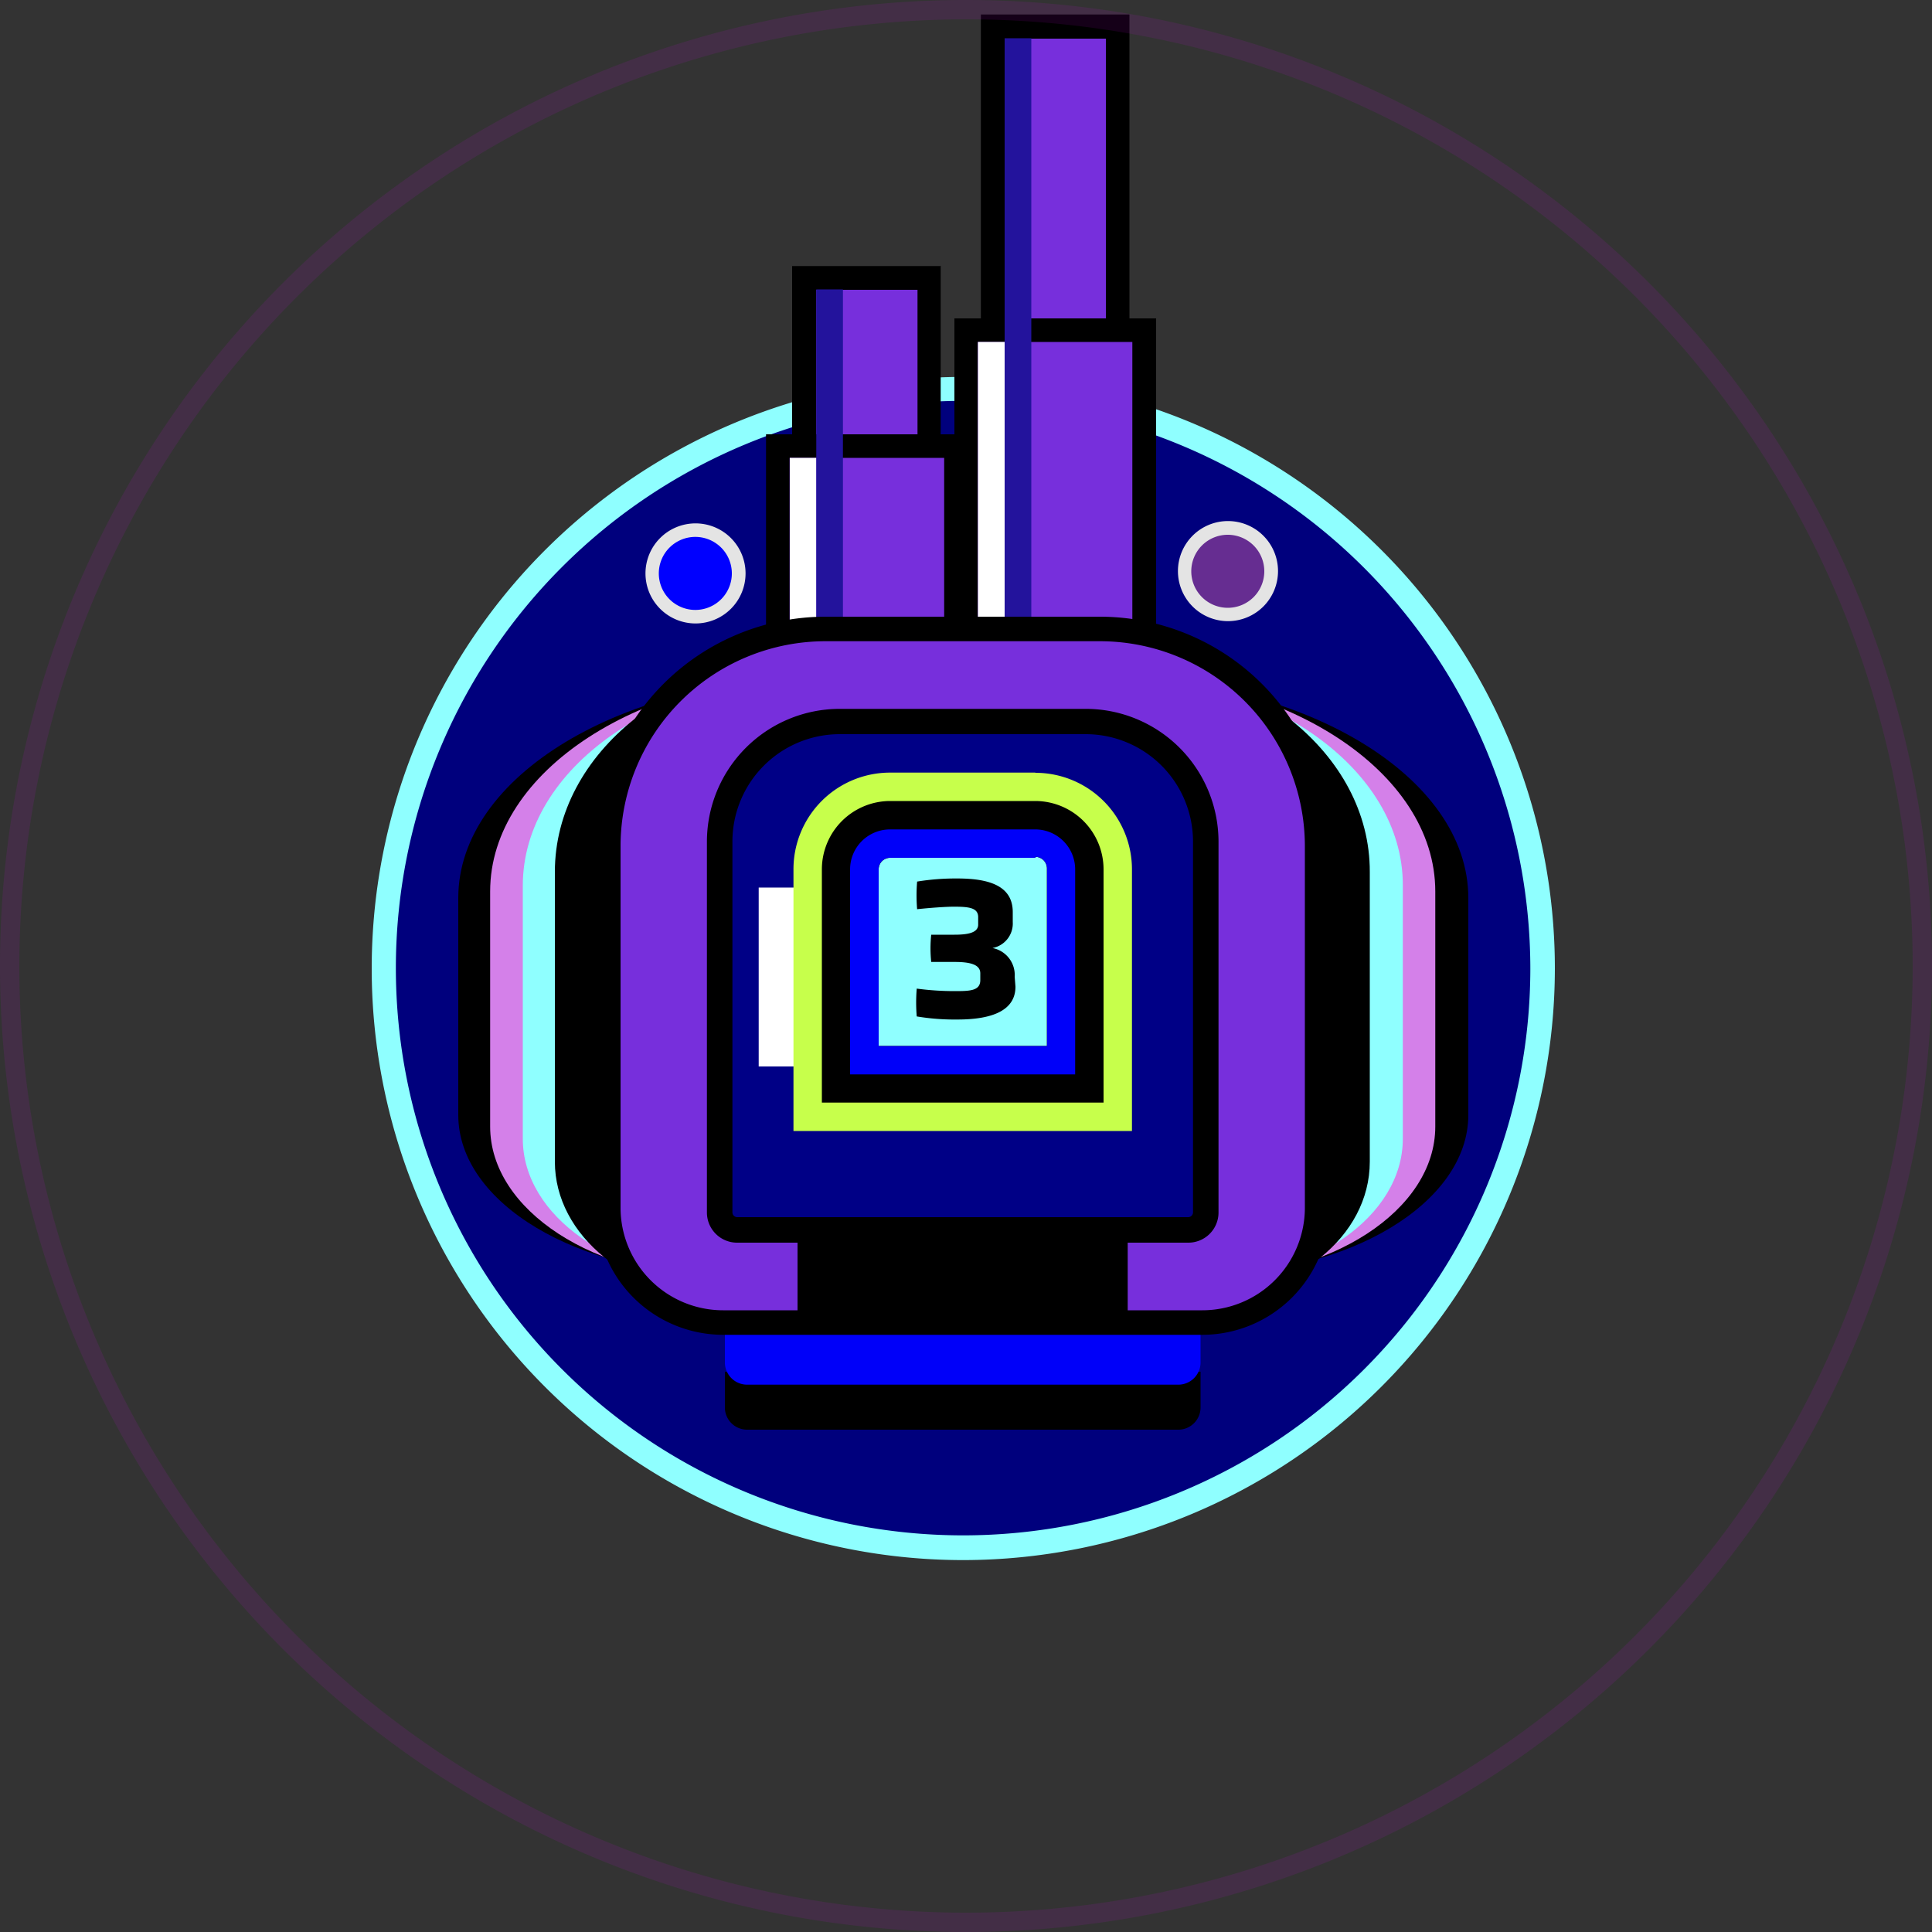 <svg xmlns="http://www.w3.org/2000/svg" viewBox="0 0 100 100"><rect x="0" y="0" width="100" height="100" fill="#333333" stroke="none"/><defs><style>.cls-1{isolation:isolate;}.cls-2{fill:#00007d;}.cls-3{fill:#8fffff;}.cls-4{fill:blue;}.cls-5{fill:#e4e4e4;}.cls-6{fill:#662d91;}.cls-7{fill:#772fdc;}.cls-8{fill:#fff;}.cls-9{mix-blend-mode:multiply;}.cls-10{fill:#23139c;}.cls-11{fill:#0000f9;}.cls-12{fill:#d480e9;}.cls-13{fill:#000086;}.cls-14{fill:#c7ff4b;}.cls-15{opacity:0.1;}.cls-16{fill:#da00f9;}</style></defs><title>cpt-andromeda-frame-2</title><g class="cls-1"><g id="Layer_2" data-name="Layer 2"><g id="Towers"><g id="cpt-andromeda-frame-2"><g id="tower-tier-3-shot-frame-2"><g id="foundation"><circle class="cls-2" cx="49.86" cy="50.14" r="29.99"/><path class="cls-3" d="M49.86,80.75A30.62,30.62,0,1,1,80.48,50.14,30.65,30.65,0,0,1,49.86,80.75Zm0-60A29.36,29.36,0,1,0,79.21,50.14,29.39,29.39,0,0,0,49.86,20.78Z"/></g><g id="lights"><g id="left-light"><circle class="cls-4" cx="35.95" cy="29.68" r="2.24"/><path class="cls-5" d="M36,32.27a2.59,2.59,0,1,1,2.59-2.59A2.59,2.59,0,0,1,36,32.27Zm0-4.48a1.89,1.89,0,1,0,1.88,1.89A1.89,1.89,0,0,0,36,27.79Z"/></g><g id="right-light"><circle class="cls-6" cx="63.56" cy="29.57" r="2.24"/><path class="cls-5" d="M63.56,32.15a2.59,2.59,0,1,1,2.59-2.58A2.59,2.59,0,0,1,63.56,32.15Zm0-4.47a1.89,1.89,0,1,0,1.88,1.89A1.89,1.89,0,0,0,63.56,27.68Z"/></g></g><g id="double-barrel"><g id="left-barrel"><rect class="cls-7" x="41.64" y="14.37" width="6.46" height="9.11"/><path d="M47.49,15v7.88H42.25V15h5.24m1.23-1.23H41V24.09h7.69V13.75Z"/><rect class="cls-7" x="40.26" y="23.09" width="9.22" height="10.67"/><path d="M48.87,23.7v9.45h-8V23.7h8m1.22-1.22H39.65V34.37H50.09V22.48Z"/><rect class="cls-8" x="40.88" y="23.7" width="1.38" height="8.77"/><g class="cls-9"><rect class="cls-10" x="42.25" y="14.98" width="1.38" height="17.5"/></g></g><g id="right-barrel"><rect class="cls-7" x="51.38" y="1.37" width="6.46" height="16.11"/><path d="M57.24,2V16.86H52V2h5.24M58.46.75H50.77V18.09h7.69V.75Z"/><rect class="cls-7" x="50.01" y="17.09" width="9.22" height="16.67"/><path d="M58.61,17.7V33.15h-8V17.7h8m1.23-1.22H49.4V34.37H59.84V16.48Z"/><rect class="cls-8" x="50.62" y="17.7" width="1.38" height="14.77"/><g class="cls-9"><rect class="cls-10" x="52" y="1.98" width="1.38" height="30.5"/></g></g></g><g id="base"><path d="M37.52,71H62.14a0,0,0,0,1,0,0v1.85A1.15,1.15,0,0,1,61,74H38.67a1.15,1.15,0,0,1-1.15-1.15V71a0,0,0,0,1,0,0Z"/><path class="cls-11" d="M37.52,68.67H62.14a0,0,0,0,1,0,0v1.85A1.15,1.15,0,0,1,61,71.67H38.67a1.15,1.15,0,0,1-1.15-1.15V68.67a0,0,0,0,1,0,0Z"/><path d="M56.94,40.12c5.85,0,10.6,2.85,10.6,6.36V57.71c0,1.76-2.38,3.19-5.31,3.19H37.43c-2.93,0-5.31-1.43-5.31-3.19V46.48c0-3.51,4.75-6.36,10.6-6.36H56.94m0-5.07H42.72c-10.5,0-19,5.13-19,11.43V57.71c0,4.55,6.17,8.25,13.75,8.25h24.8C69.81,66,76,62.26,76,57.71V46.48c0-6.3-8.54-11.43-19-11.43Z"/><path class="cls-12" d="M56.94,39.25c5.85,0,10.6,3.09,10.6,6.89V58.31c0,1.91-2.38,3.45-5.31,3.45H37.43c-2.93,0-5.31-1.54-5.31-3.45V46.14c0-3.8,4.75-6.89,10.6-6.89H56.94m0-4.39H42.72c-9.57,0-17.35,5.06-17.35,11.28V58.31c0,4.33,5.41,7.85,12.06,7.85h24.8c6.65,0,12.06-3.52,12.06-7.85V46.14c0-6.22-7.78-11.28-17.35-11.28Z"/><path class="cls-3" d="M56.94,38.39c5.85,0,10.6,3.32,10.6,7.42v13.1c0,2.05-2.38,3.72-5.31,3.72H37.43c-2.93,0-5.31-1.67-5.31-3.72V45.81c0-4.1,4.75-7.42,10.6-7.42H56.94m0-3.55H42.72c-8.64,0-15.66,4.92-15.66,11v13.1c0,4,4.65,7.27,10.37,7.27h24.8c5.72,0,10.38-3.26,10.38-7.27V45.81c0-6.05-7-11-15.67-11Z"/><path d="M56.94,36.65c5.85,0,10.6,3.8,10.6,8.48v15c0,2.35-2.38,4.25-5.31,4.25H37.43c-2.93,0-5.31-1.9-5.31-4.25v-15c0-4.68,4.75-8.48,10.6-8.48H56.94m0-2.7H42.72c-7.7,0-14,5-14,11.18v15c0,3.83,3.9,7,8.69,7h24.8c4.79,0,8.69-3.12,8.69-7v-15C70.92,39,64.65,34,56.94,34Z"/><path class="cls-7" d="M37.43,68.46a6,6,0,0,1-5.94-5.95V43.79A11.25,11.25,0,0,1,42.72,32.56H56.94A11.25,11.25,0,0,1,68.17,43.79V62.51a6,6,0,0,1-5.94,5.95Z"/><path d="M56.94,33.19a10.61,10.61,0,0,1,10.6,10.6V62.51a5.31,5.31,0,0,1-5.31,5.31H37.43a5.31,5.31,0,0,1-5.31-5.31V43.79a10.61,10.61,0,0,1,10.6-10.6H56.94m0-1.27H42.72A11.88,11.88,0,0,0,30.86,43.79V62.51a6.58,6.58,0,0,0,6.57,6.58h24.8a6.58,6.58,0,0,0,6.57-6.58V43.79A11.88,11.88,0,0,0,56.94,31.92Z"/><path class="cls-13" d="M43.46,37.35H56.2a6.21,6.21,0,0,1,6.21,6.21v19.2a.9.9,0,0,1-.9.9H38.15a.9.9,0,0,1-.9-.9V43.56A6.21,6.21,0,0,1,43.46,37.35Z"/><path d="M61.51,64.32H38.15a1.56,1.56,0,0,1-1.56-1.56V43.56a6.88,6.88,0,0,1,6.87-6.87H56.2a6.88,6.88,0,0,1,6.87,6.87v19.2A1.56,1.56,0,0,1,61.51,64.32ZM43.46,38a5.56,5.56,0,0,0-5.55,5.55v19.2a.25.25,0,0,0,.24.25H61.51a.25.25,0,0,0,.24-.25V43.56A5.56,5.56,0,0,0,56.2,38Z"/><rect class="cls-8" x="39.27" y="45.94" width="1.81" height="9.26"/><rect x="41.28" y="64.15" width="17.09" height="4.31"/><path class="cls-3" d="M43.27,56.34V45a2.8,2.8,0,0,1,2.8-2.8h7.52a2.8,2.8,0,0,1,2.8,2.8V56.34Z"/><path class="cls-14" d="M53.59,44.35a.6.6,0,0,1,.6.6v9.19H45.48V45a.59.59,0,0,1,.59-.6h7.52m0-4.41H46.07a5,5,0,0,0-5,5V58.54H58.59V45a5,5,0,0,0-5-5Z"/><path d="M53.59,44.35a.6.6,0,0,1,.6.6v9.19H45.48V45a.59.59,0,0,1,.59-.6h7.52m0-2.94H46.07A3.54,3.54,0,0,0,42.54,45V57.07H57.12V45a3.54,3.54,0,0,0-3.53-3.54Z"/><path class="cls-11" d="M53.59,44.35a.6.6,0,0,1,.6.6v9.19H45.48V45a.59.59,0,0,1,.59-.6h7.52m0-1.47H46.07A2.07,2.07,0,0,0,44,45V55.61H55.65V45a2.07,2.07,0,0,0-2.06-2.07Z"/></g><g id="tier"><path d="M52.56,51.07c0,1.22-1.18,1.7-3,1.7a11.88,11.88,0,0,1-2.11-.16,8.65,8.65,0,0,1,0-1.44,14.74,14.74,0,0,0,1.92.13c.8,0,1.37,0,1.37-.57v-.35c0-.48-.58-.59-1.34-.59h-1.2a6.65,6.65,0,0,1,0-1.41h1.2c.64,0,1.23-.08,1.23-.52v-.39c0-.49-.49-.54-1.26-.54-.43,0-1.24.06-1.9.13a8.54,8.54,0,0,1,0-1.43,12.38,12.38,0,0,1,2.09-.16c1.75,0,2.86.44,2.86,1.74v.52a1.29,1.29,0,0,1-1.05,1.34,1.42,1.42,0,0,1,1.15,1.49Z"/></g></g><g class="cls-15"><path class="cls-16" d="M50,1A49,49,0,1,1,1,50,49.05,49.05,0,0,1,50,1m0-1a50,50,0,1,0,50,50A50,50,0,0,0,50,0Z"/></g></g></g></g></g></svg>
